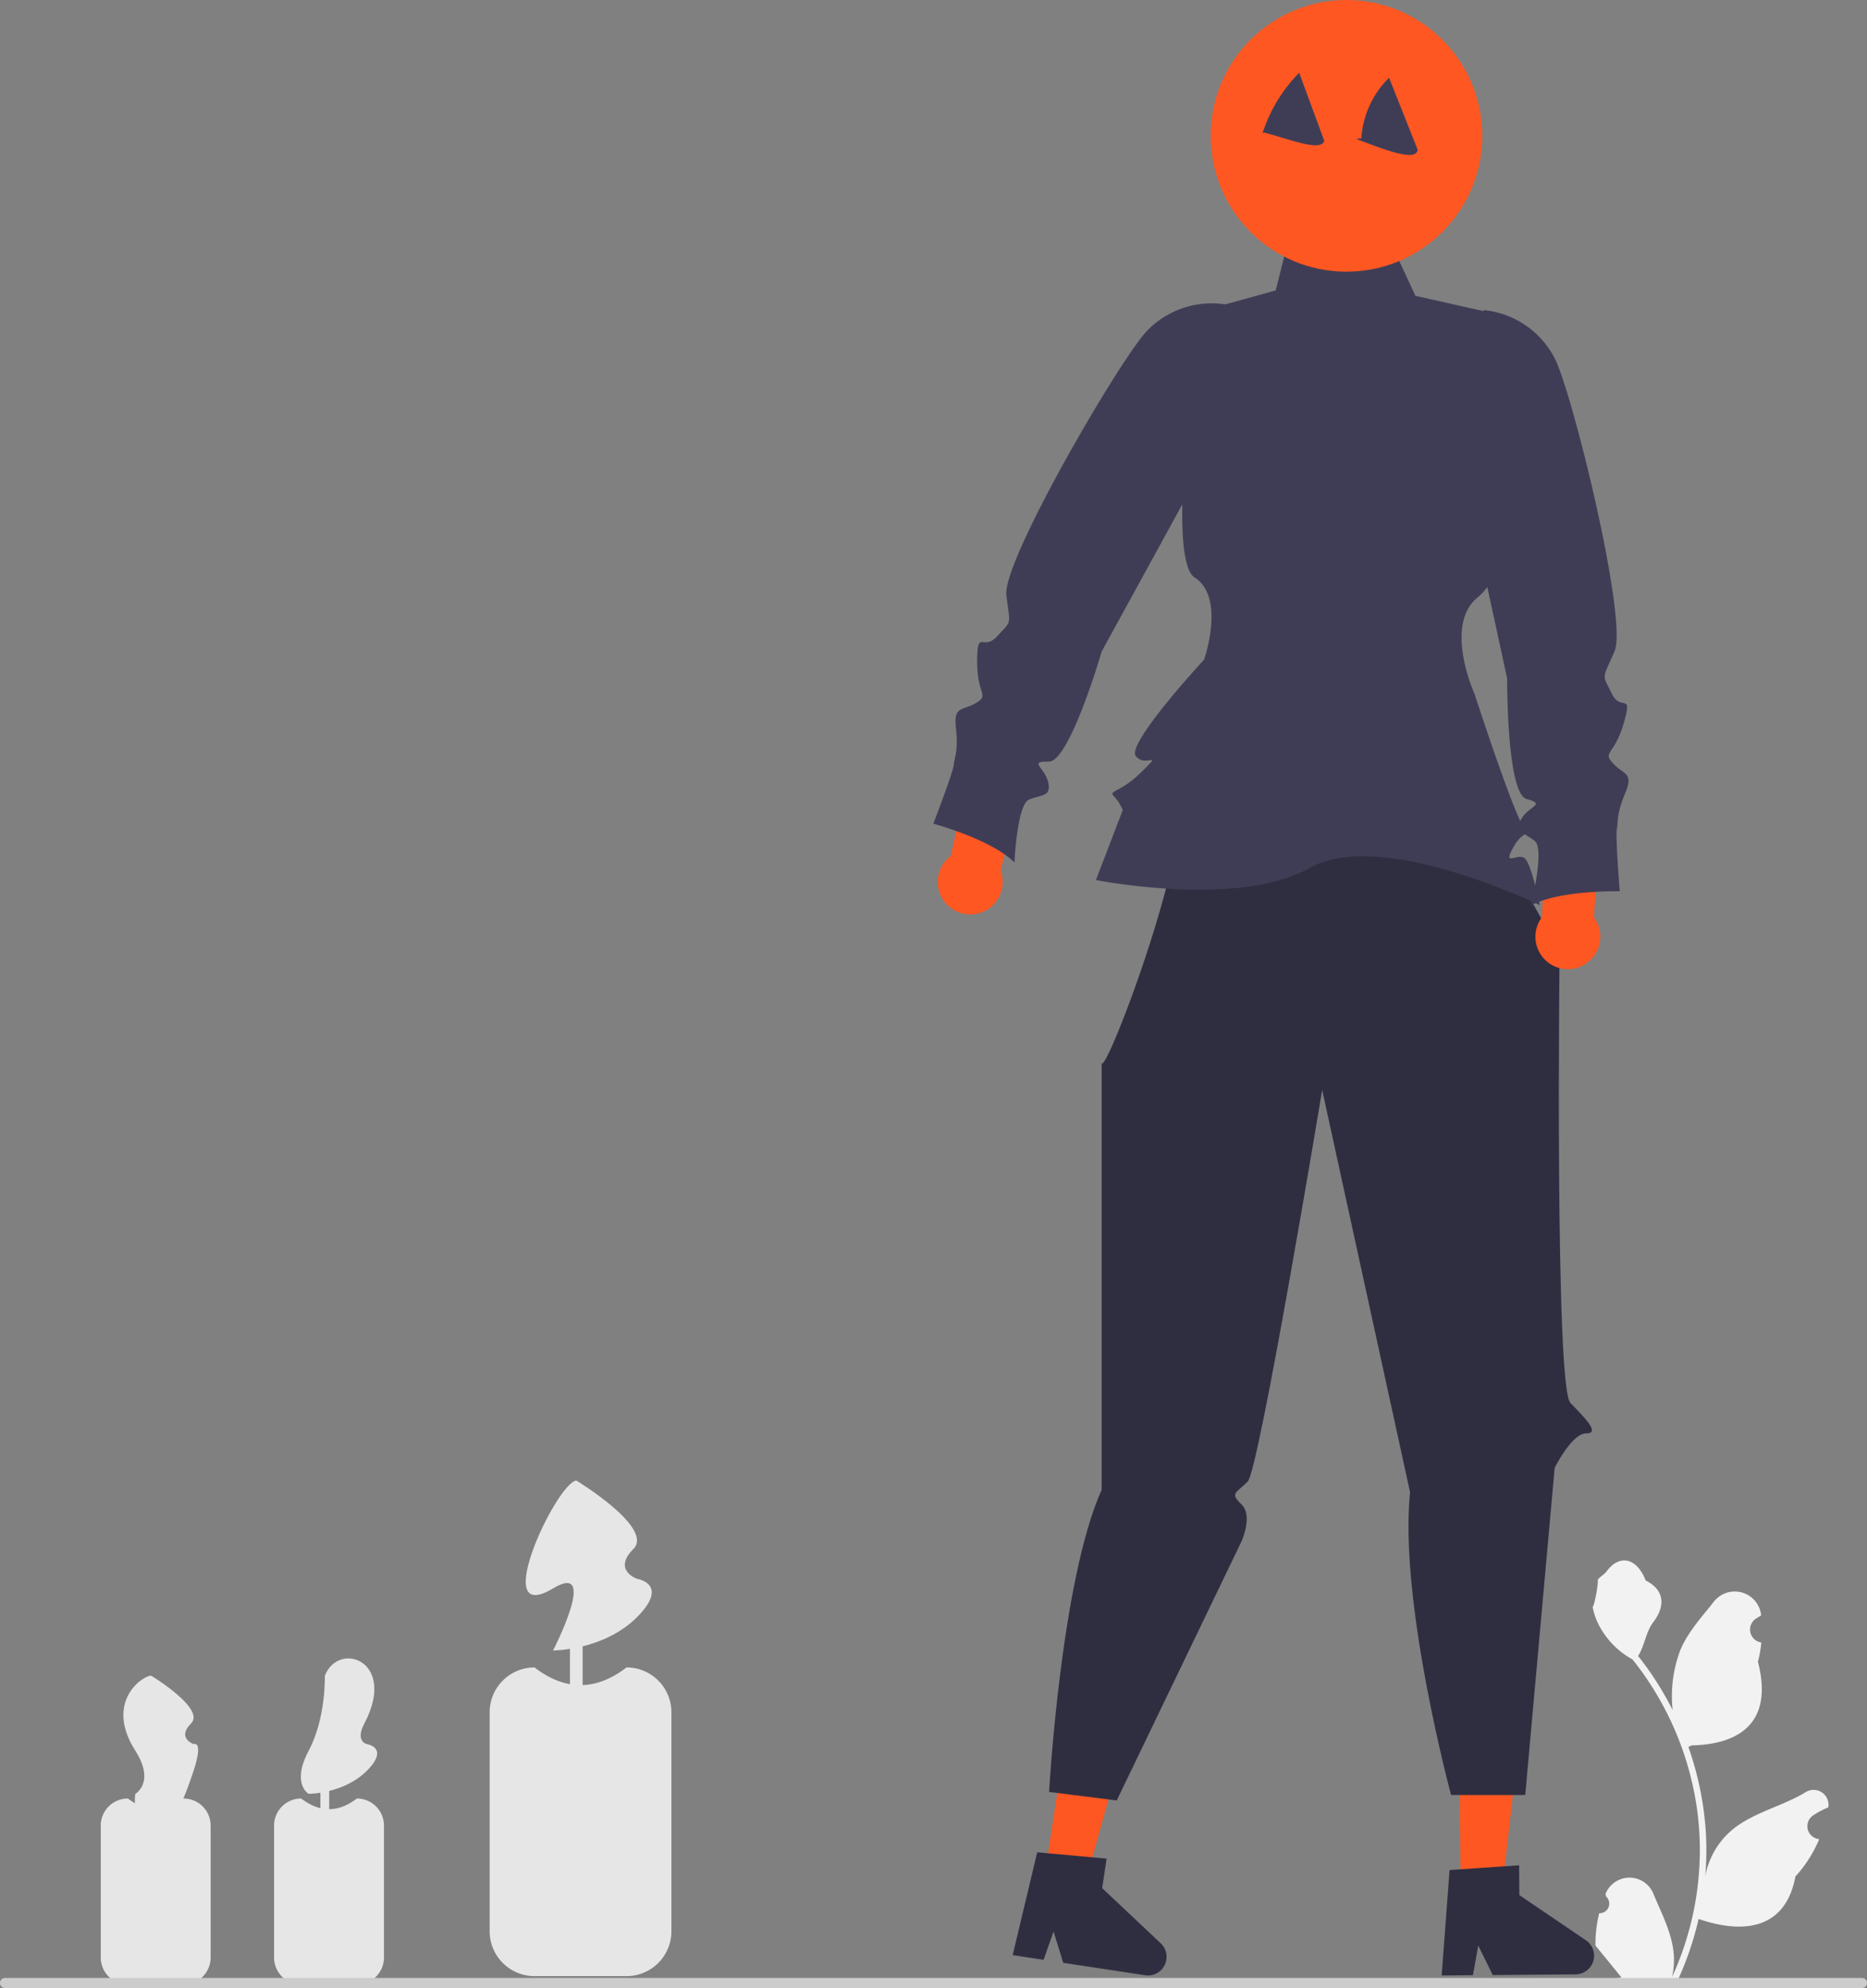 <svg xmlns="http://www.w3.org/2000/svg" width="441.67" height="470.117" viewBox="0 0 441.67 470.117" xmlns:xlink="http://www.w3.org/1999/xlink" role="img" artist="Katerina Limpitsouni" source="https://undraw.co/"><rect x="0" y="0" width="441.67" height="470.117" fill="#808080" stroke="none"/><path d="M527.386,682.245H505.614A10.614,10.614,0,0,1,495,671.631V619.86a10.614,10.614,0,0,1,10.614-10.614q10.886,8.362,21.771,0A10.614,10.614,0,0,1,538,619.86v51.772A10.614,10.614,0,0,1,527.386,682.245Z" transform="translate(-379.165 -214.941)" fill="#e6e6e6"/><rect x="134.835" y="388.304" width="3" height="18" fill="#e6e6e6"/><polygon points="345.531 446.763 355.39 446.68 359.754 407.767 345.204 407.89 345.531 446.763" fill="#ff5722"/><path d="M754.343,673.772l-15.746-10.68-.059-7.055-3.386.227-10.496.724-2.573.171-1.868,24.935,7.396-.067,1.26-6.991,3.431,6.956,19.601-.164a4.408,4.408,0,0,0,2.439-8.055Z" transform="translate(-379.165 -214.941)" fill="#2f2e41"/><polygon points="247.228 442.919 256.974 444.4 267.454 406.672 253.069 404.485 247.228 442.919" fill="#ff5722"/><path d="M653.75,674.477l-13.853-13.042,1.06-6.975-3.379-.313-10.477-.95-2.568-.239-5.798,24.323,7.313,1.107,2.353-6.703,2.285,7.412,19.379,2.947a4.408,4.408,0,0,0,3.685-7.566Z" transform="translate(-379.165 -214.941)" fill="#2f2e41"/><path d="M720.162,389.842l27.953,50.064s-1.166,102.965,2.549,106.784,7.078,7.244,3.715,7.213-7.434,8.153-7.434,8.153l-6.957,77.364h-17.543s-12.344-45.623-9.713-71.64l-20.782-95.077s-14.93,89.913-17.621,92.604-4.314,2.672-1.484,5.372,0,8.808,0,8.808L643.346,640.708l-16-2.018s2.774-49.979,12.433-71.435V465.861c-.728,8.693,33.303-79.296,12.493-72.692C658.855,391.08,720.162,389.842,720.162,389.842Z" transform="translate(-379.165 -214.941)" fill="#2f2e41"/><path d="M707.339,270.533H684.23l-3.272,13.087-17.768,4.913s-8.788,58.28-1.407,62.981,2.234,19.406,2.234,19.406-18.381,19.851-16.175,22.792,6.681-1.534,1.502,3.644-8.119,4.443-6.649,5.914a9.369,9.369,0,0,1,2.069,3.265l-6.342,16.513s33.682,6.691,50.593-2.867,54.408,8.823,54.408,8.823-1.929-9.651-3.538-11.075-5.36,2.177-2.75-2.565,4.817-2.536,2.611-4.741-11.764-31.615-11.764-31.615-7.352-16.175.735-22.792,11.167-28.321,11.167-28.321l-9.695-39.361L714.014,284.897Z" transform="translate(-379.165 -214.941)" fill="#3f3d56"/><path d="M615.864,420.8l5.55-22.246-12.266-4.944-5.031,23.729a7.675,7.675,0,1,0,11.747,3.461Z" transform="translate(-379.165 -214.941)" fill="#ff5722"/><path d="M669.776,287.046l-.366-.063a21.259,21.259,0,0,0-18.854,6.144c-6.283,6.464-34.329,54.535-33.32,62.569.941,7.492,1.304,5.826-2.122,9.651s-4.73-2-4.783,5.964,2.99,7.895-.244,9.843-5.373.591-4.783,5.964-.314,6.799-.505,8.677-4.835,13.929-4.835,13.929,13.668,3.67,19.18,9.166c0,0,.627-13.599,3.409-14.833s5.373-.591,4.591-4.086-4.799-5.043.122-4.921,12.523-26.049,12.523-26.049l32.869-59.969Z" transform="translate(-379.165 -214.941)" fill="#3f3d56"/><path d="M743.952,431.82l.987-22.907,13.164-1.262-1.906,24.181a7.675,7.675,0,1,1-12.246-.013Z" transform="translate(-379.165 -214.941)" fill="#ff5722"/><path d="M730.191,288.268l.369.043a21.259,21.259,0,0,1,16.337,11.24c4.191,7.98,17.451,62.032,14.205,69.45-3.028,6.918-2.903,5.217-.702,9.857s5.103-.576,2.895,7.076-5.107,6.723-2.558,9.508,4.985,2.091,2.895,7.076-1.628,6.609-1.977,8.464.686,14.728.686,14.728-14.148-.357-20.992,3.349c0,0,3.256-13.218.938-15.191s-4.985-2.091-3.244-5.221,6.033-3.475,1.279-4.754-4.62-28.531-4.62-28.531L721.191,308.533Z" transform="translate(-379.165 -214.941)" fill="#3f3d56"/><circle cx="318.526" cy="32.126" r="32.121" fill="#ff5722"/><path d="M757.486,667.371a2.269,2.269,0,0,0,1.645-3.933l-.155-.618q.031-.074.062-.148a6.094,6.094,0,0,1,11.241.042c1.839,4.428,4.179,8.864,4.756,13.546a18.029,18.029,0,0,1-.316,6.2,72.282,72.282,0,0,0,6.575-30.021,69.766,69.766,0,0,0-.433-7.783q-.358-3.178-.995-6.31A73.119,73.119,0,0,0,765.365,607.356a19.459,19.459,0,0,1-8.093-8.397,14.843,14.843,0,0,1-1.35-4.056c.394.052,1.486-5.949,1.188-6.317.549-.833,1.532-1.247,2.131-2.06,2.982-4.043,7.091-3.337,9.236,2.157,4.582,2.313,4.627,6.148,1.815,9.837-1.789,2.347-2.035,5.522-3.604,8.035.162.207.329.407.491.614a73.591,73.591,0,0,1,7.681,12.169,30.592,30.592,0,0,1,1.826-14.21c1.748-4.217,5.025-7.769,7.91-11.415a6.279,6.279,0,0,1,11.184,3.083q.009.081.017.161-.643.363-1.259.77a3.078,3.078,0,0,0,1.241,5.602l.063.01a30.628,30.628,0,0,1-.807,4.579c3.702,14.316-4.29,19.53-15.701,19.764-.252.129-.497.258-.749.381a75.115,75.115,0,0,1,4.043,19.028,71.243,71.243,0,0,1-.052,11.503l.019-.136a18.826,18.826,0,0,1,6.427-10.87c4.946-4.063,11.933-5.559,17.268-8.824a3.533,3.533,0,0,1,5.411,3.437l-.022.143a20.674,20.674,0,0,0-2.319,1.117q-.643.363-1.259.77a3.078,3.078,0,0,0,1.241,5.602l.063.01c.045.006.084.013.129.019a30.655,30.655,0,0,1-5.639,8.829c-2.315,12.497-12.256,13.683-22.89,10.044h-.006a75.092,75.092,0,0,1-5.044,14.726H757.937c-.065-.2-.123-.407-.181-.607a20.475,20.475,0,0,0,4.986-.297c-1.337-1.641-2.674-3.294-4.011-4.935a1.119,1.119,0,0,1-.084-.097c-.678-.84-1.363-1.673-2.041-2.512l-0-.001a29.99,29.99,0,0,1,.879-7.64Z" transform="translate(-379.165 -214.941)" fill="#f2f2f2"/><path d="M510,605.245s10.981-21.277,0-14.685c-15.315,9.194.783-24.911,5.5-25.512,0,0,18.5,11.197,13.5,16.197s.857,7.047.857,7.047,7.857,1.189,0,9.071S510,605.245,510,605.245Z" transform="translate(-379.165 -214.941)" fill="#e6e6e6"/><path d="M463.582,684.245H450.418A6.408,6.408,0,0,1,444,677.848V646.643a6.408,6.408,0,0,1,6.418-6.398q6.582,5.04,13.164,0A6.408,6.408,0,0,1,470,646.643v31.205A6.408,6.408,0,0,1,463.582,684.245Z" transform="translate(-379.165 -214.941)" fill="#e6e6e6"/><rect x="75.795" y="422.812" width="2.082" height="12.492" fill="#e6e6e6"/><path d="M452.184,639.141s-4.164-2.339,0-10.191,3.817-17.705,3.817-17.705c3.211-8.401,17.207-3.658,9.369,11.24-2.285,4.343.595,4.891.595,4.891s5.453.825,0,6.295S452.184,639.141,452.184,639.141Z" transform="translate(-379.165 -214.941)" fill="#e6e6e6"/><path d="M422.582,684.245H409.418A6.408,6.408,0,0,1,403,677.848V646.643a6.408,6.408,0,0,1,6.418-6.398q6.582,5.04,13.164,0A6.408,6.408,0,0,1,429,646.643v31.205A6.408,6.408,0,0,1,422.582,684.245Z" transform="translate(-379.165 -214.941)" fill="#e6e6e6"/><rect x="34.795" y="422.812" width="2.082" height="12.492" fill="#e6e6e6"/><path d="M411.184,639.141s4.771-2.692,0-10.191c-7.636-12.002,2.432-18.192,3.817-17.705,0,0,12.839,7.771,9.369,11.24s.595,4.891.595,4.891,2.413-1.042,0,6.295C415.537,662.338,410.199,644.888,411.184,639.141Z" transform="translate(-379.165 -214.941)" fill="#e6e6e6"/><path d="M379.165,683.869a1.186,1.186,0,0,0,1.19,1.19h439.29a1.19,1.19,0,0,0,0-2.38H380.355A1.187,1.187,0,0,0,379.165,683.869Z" transform="translate(-379.165 -214.941)" fill="#ccc"/><path d="M677.816,246.51a36.125,36.125,0,0,1,8.691-14.361q2.977,8.073,5.954,16.146c-1.002,2.566-7.924-.385-14.32-2.024" transform="translate(-379.165 -214.941)" fill="#3f3d56"/><path d="M701.212,247.641a22.002,22.002,0,0,1,6.563-14.312q3.378,8.499,6.755,16.998c-.273,2.903-7.371.216-14.567-2.552" transform="translate(-379.165 -214.941)" fill="#3f3d56"/></svg>